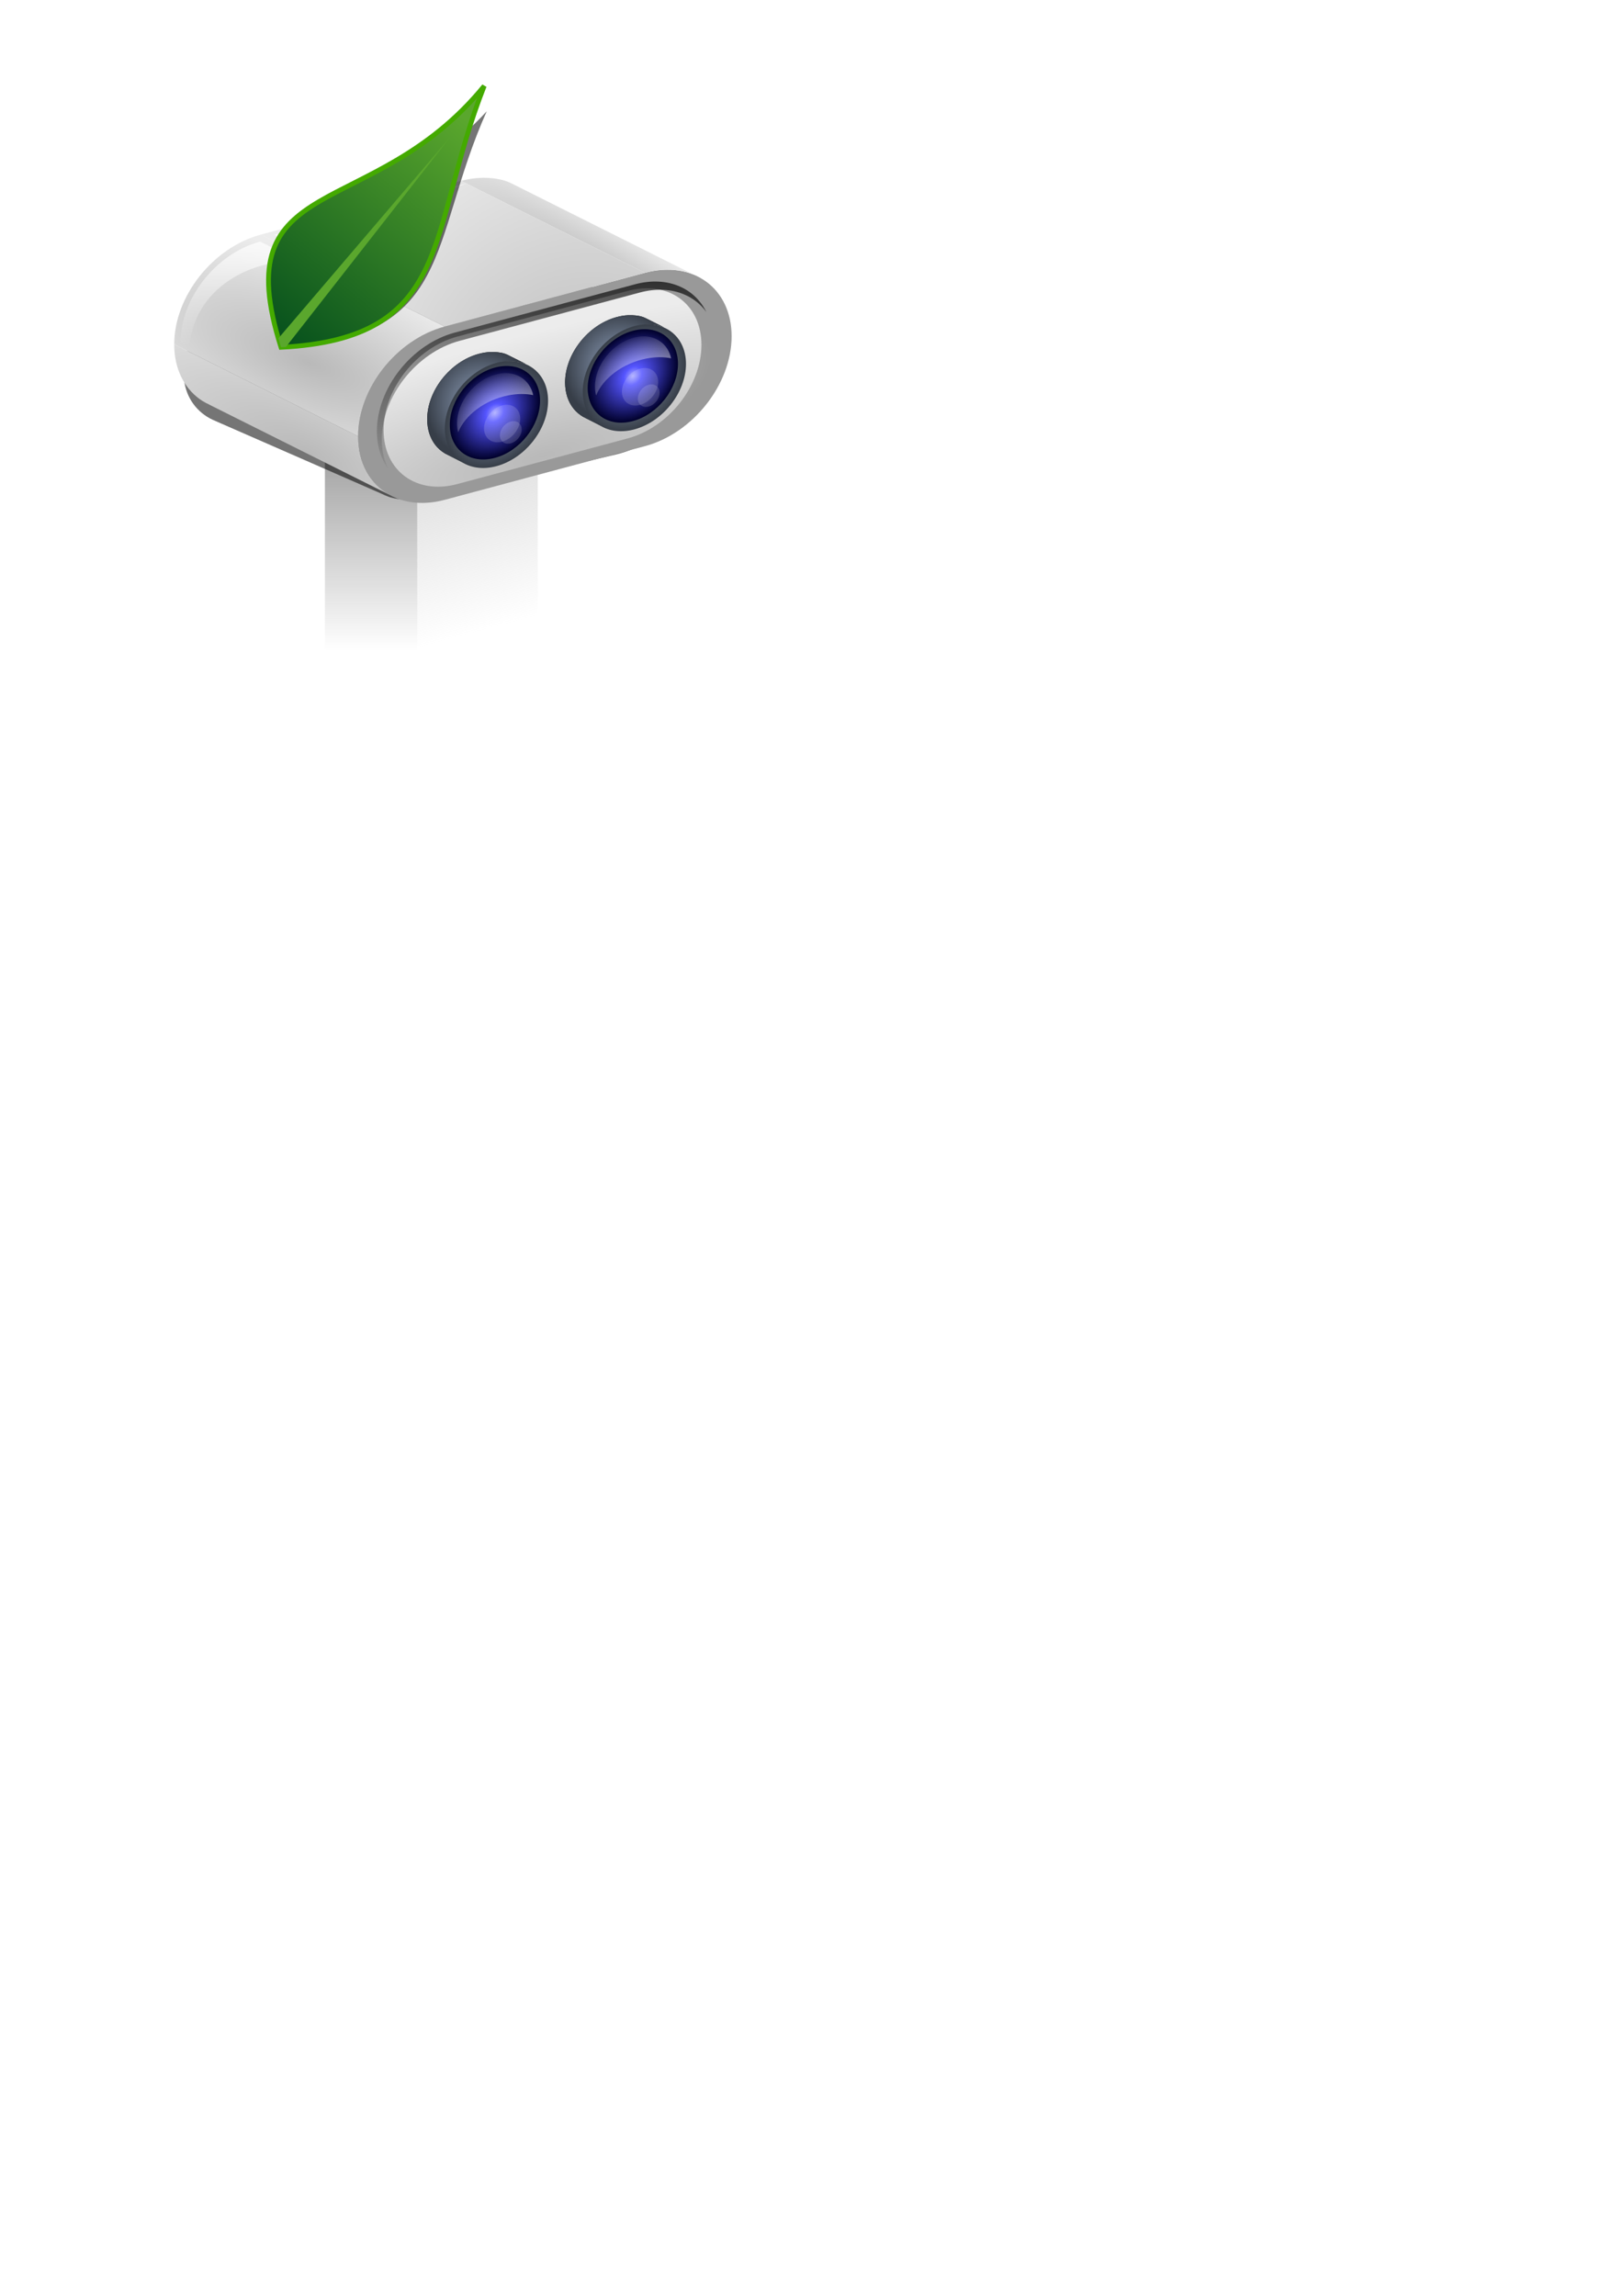 <?xml version="1.0" encoding="UTF-8" standalone="no"?>
<!-- Created with Inkscape (http://www.inkscape.org/) -->

<svg
   xmlns:dc="http://purl.org/dc/elements/1.1/"
   xmlns:cc="http://creativecommons.org/ns#"
   xmlns:rdf="http://www.w3.org/1999/02/22-rdf-syntax-ns#"
   xmlns:svg="http://www.w3.org/2000/svg"
   xmlns="http://www.w3.org/2000/svg"
   xmlns:xlink="http://www.w3.org/1999/xlink"
   xmlns:sodipodi="http://sodipodi.sourceforge.net/DTD/sodipodi-0.dtd"
   xmlns:inkscape="http://www.inkscape.org/namespaces/inkscape"
   width="210mm"
   height="297mm"
   id="svg2"
   version="1.1"
   inkscape:version="0.47pre4 r22446"
   sodipodi:docname="robotqt.svg">
  <defs
     id="defs4">
    <linearGradient
       id="linearGradient4593">
      <stop
         id="stop4595"
         offset="0"
         style="stop-color:#ffffff;stop-opacity:0.642;" />
      <stop
         id="stop4597"
         offset="1"
         style="stop-color:#ffffff;stop-opacity:0;" />
    </linearGradient>
    <linearGradient
       inkscape:collect="always"
       id="linearGradient4469">
      <stop
         style="stop-color:#b3b3b3;stop-opacity:1;"
         offset="0"
         id="stop4471" />
      <stop
         style="stop-color:#b3b3b3;stop-opacity:0;"
         offset="1"
         id="stop4473" />
    </linearGradient>
    <linearGradient
       inkscape:collect="always"
       id="linearGradient4461">
      <stop
         style="stop-color:#808080;stop-opacity:1;"
         offset="0"
         id="stop4463" />
      <stop
         style="stop-color:#808080;stop-opacity:0;"
         offset="1"
         id="stop4465" />
    </linearGradient>
    <linearGradient
       inkscape:collect="always"
       id="linearGradient4382">
      <stop
         style="stop-color:#024c1c;stop-opacity:1"
         offset="0"
         id="stop4384" />
      <stop
         style="stop-color:#5aa72d;stop-opacity:1"
         offset="1"
         id="stop4386" />
    </linearGradient>
    <linearGradient
       inkscape:collect="always"
       id="linearGradient3786">
      <stop
         style="stop-color:#6f7c91;stop-opacity:1"
         offset="0"
         id="stop3788" />
      <stop
         id="stop3794"
         offset="0.522"
         style="stop-color:#657184;stop-opacity:1;" />
      <stop
         style="stop-color:#373e48;stop-opacity:1"
         offset="1"
         id="stop3790" />
    </linearGradient>
    <linearGradient
       id="linearGradient3726">
      <stop
         style="stop-color:#aaaaff;stop-opacity:1"
         offset="0"
         id="stop3728" />
      <stop
         id="stop3734"
         offset="0.2"
         style="stop-color:#5555ff;stop-opacity:1" />
      <stop
         style="stop-color:#00002b;stop-opacity:1"
         offset="1"
         id="stop3730" />
    </linearGradient>
    <linearGradient
       inkscape:collect="always"
       id="linearGradient3712">
      <stop
         style="stop-color:#ffffff;stop-opacity:1;"
         offset="0"
         id="stop3714" />
      <stop
         style="stop-color:#ffffff;stop-opacity:0;"
         offset="1"
         id="stop3716" />
    </linearGradient>
    <linearGradient
       inkscape:collect="always"
       id="linearGradient3680">
      <stop
         style="stop-color:#000000;stop-opacity:1;"
         offset="0"
         id="stop3682" />
      <stop
         style="stop-color:#000000;stop-opacity:0;"
         offset="1"
         id="stop3684" />
    </linearGradient>
    <linearGradient
       inkscape:collect="always"
       id="linearGradient3615">
      <stop
         style="stop-color:#cccccc;stop-opacity:1"
         offset="0"
         id="stop3617" />
      <stop
         id="stop3623"
         offset="0.889"
         style="stop-color:#999999;stop-opacity:1" />
      <stop
         style="stop-color:#999999;stop-opacity:1"
         offset="1"
         id="stop3619" />
    </linearGradient>
    <linearGradient
       inkscape:collect="always"
       id="linearGradient3607">
      <stop
         style="stop-color:#b9b9b9;stop-opacity:1;"
         offset="0"
         id="stop3609" />
      <stop
         style="stop-color:#ececec;stop-opacity:1"
         offset="1"
         id="stop3611" />
    </linearGradient>
    <inkscape:perspective
       sodipodi:type="inkscape:persp3d"
       inkscape:vp_x="0 : 526.18109 : 1"
       inkscape:vp_y="0 : 1000 : 0"
       inkscape:vp_z="744.09448 : 526.18109 : 1"
       inkscape:persp3d-origin="372.04724 : 350.78739 : 1"
       id="perspective10" />
    <radialGradient
       inkscape:collect="always"
       xlink:href="#linearGradient3615"
       id="radialGradient3621"
       cx="269.872"
       cy="132.064"
       fx="269.872"
       fy="132.064"
       r="40.634"
       gradientTransform="matrix(1,-0.22,0.095,0.433,-14.96,137.516)"
       gradientUnits="userSpaceOnUse" />
    <radialGradient
       inkscape:collect="always"
       xlink:href="#linearGradient3607"
       id="radialGradient3625"
       cx="217.467"
       cy="131.451"
       fx="217.467"
       fy="131.451"
       r="29.422"
       gradientTransform="matrix(1.789,0.746,-0.287,0.688,-135.048,-122.568)"
       gradientUnits="userSpaceOnUse" />
    <radialGradient
       inkscape:collect="always"
       xlink:href="#linearGradient3607"
       id="radialGradient3627"
       cx="213.86"
       cy="151.241"
       fx="213.86"
       fy="151.241"
       r="24.922"
       gradientTransform="matrix(2.413,1.164,-0.46,0.954,-230.722,-243.25)"
       gradientUnits="userSpaceOnUse" />
    <radialGradient
       inkscape:collect="always"
       xlink:href="#linearGradient3607"
       id="radialGradient3629"
       cx="270.456"
       cy="130.808"
       fx="270.456"
       fy="130.808"
       r="41.781"
       gradientTransform="matrix(-1.094,1.094,-1.105,-1.105,718.453,-12.468)"
       gradientUnits="userSpaceOnUse" />
    <radialGradient
       inkscape:collect="always"
       xlink:href="#linearGradient3607"
       id="radialGradient3631"
       cx="280.8"
       cy="115.888"
       fx="280.8"
       fy="115.888"
       r="26.672"
       gradientTransform="matrix(1.985,1.24,-0.225,0.359,-249.011,-277.471)"
       gradientUnits="userSpaceOnUse" />
    <filter
       inkscape:collect="always"
       id="filter3676">
      <feGaussianBlur
         inkscape:collect="always"
         stdDeviation="2.801"
         id="feGaussianBlur3678" />
    </filter>
    <linearGradient
       inkscape:collect="always"
       xlink:href="#linearGradient3680"
       id="linearGradient3686"
       x1="268.571"
       y1="90.781"
       x2="268.571"
       y2="157.362"
       gradientUnits="userSpaceOnUse" />
    <clipPath
       clipPathUnits="userSpaceOnUse"
       id="clipPath3688">
      <path
         style="fill:#000000;fill-opacity:1;stroke:none"
         d="m 292.125,112.438 c 6.906,0.289 11.906,5.373 11.906,13 0,9.387 -7.551,18.954 -16.938,21.469 l -39.188,10.5 c -9.387,2.515 -16.938,-3.019 -16.938,-12.406 0,-9.387 7.551,-18.954 16.938,-21.469 l 39.188,-10.5 c 1.76,-0.472 3.438,-0.66 5.031,-0.594 z"
         id="path3690" />
    </clipPath>
    <radialGradient
       inkscape:collect="always"
       xlink:href="#linearGradient3607"
       id="radialGradient3704"
       gradientUnits="userSpaceOnUse"
       gradientTransform="matrix(2.284,-0.612,0.17,0.633,-369.991,205.316)"
       cx="266.193"
       cy="170.659"
       fx="266.193"
       fy="170.659"
       r="40.634" />
    <linearGradient
       inkscape:collect="always"
       xlink:href="#linearGradient3712"
       id="linearGradient3718"
       x1="203.07"
       y1="96.763"
       x2="203.07"
       y2="126.801"
       gradientUnits="userSpaceOnUse"
       gradientTransform="matrix(1.039,0,0,1.039,-9.523,-5.141)" />
    <linearGradient
       inkscape:collect="always"
       xlink:href="#linearGradient3712"
       id="linearGradient3720"
       x1="211.022"
       y1="92.542"
       x2="223.244"
       y2="126.801"
       gradientUnits="userSpaceOnUse"
       gradientTransform="matrix(1.103,0,0,1.103,-24.014,-11.032)" />
    <linearGradient
       inkscape:collect="always"
       xlink:href="#linearGradient3680"
       id="linearGradient3776"
       gradientUnits="userSpaceOnUse"
       x1="268.571"
       y1="90.781"
       x2="268.571"
       y2="157.362" />
    <filter
       inkscape:collect="always"
       id="filter3800"
       x="-0.127"
       width="1.255"
       y="-0.113"
       height="1.227">
      <feGaussianBlur
         inkscape:collect="always"
         stdDeviation="1.142"
         id="feGaussianBlur3802" />
    </filter>
    <radialGradient
       inkscape:collect="always"
       xlink:href="#linearGradient3786"
       id="radialGradient3813"
       gradientUnits="userSpaceOnUse"
       gradientTransform="matrix(0.664,-0.922,0.912,0.657,-112.027,375.274)"
       cx="365.16"
       cy="152.749"
       fx="365.16"
       fy="152.749"
       r="10.75" />
    <radialGradient
       inkscape:collect="always"
       xlink:href="#linearGradient3786"
       id="radialGradient3815"
       gradientUnits="userSpaceOnUse"
       cx="374.643"
       cy="125.219"
       fx="374.643"
       fy="125.219"
       r="13.929" />
    <radialGradient
       inkscape:collect="always"
       xlink:href="#linearGradient3726"
       id="radialGradient3817"
       gradientUnits="userSpaceOnUse"
       cx="374.643"
       cy="125.219"
       fx="374.643"
       fy="125.219"
       r="13.929" />
    <radialGradient
       inkscape:collect="always"
       xlink:href="#linearGradient3712"
       id="radialGradient3819"
       gradientUnits="userSpaceOnUse"
       gradientTransform="matrix(2.747,0,0,2.136,-750.958,-157.667)"
       cx="376.043"
       cy="142.739"
       fx="376.043"
       fy="142.739"
       r="8.281" />
    <radialGradient
       inkscape:collect="always"
       xlink:href="#linearGradient3786"
       id="radialGradient3837"
       gradientUnits="userSpaceOnUse"
       gradientTransform="matrix(0.664,-0.922,0.912,0.657,-112.027,375.274)"
       cx="365.16"
       cy="152.749"
       fx="365.16"
       fy="152.749"
       r="10.75" />
    <radialGradient
       inkscape:collect="always"
       xlink:href="#linearGradient3786"
       id="radialGradient3839"
       gradientUnits="userSpaceOnUse"
       cx="374.643"
       cy="125.219"
       fx="374.643"
       fy="125.219"
       r="13.929" />
    <radialGradient
       inkscape:collect="always"
       xlink:href="#linearGradient3726"
       id="radialGradient3841"
       gradientUnits="userSpaceOnUse"
       cx="374.643"
       cy="125.219"
       fx="374.643"
       fy="125.219"
       r="13.929" />
    <radialGradient
       inkscape:collect="always"
       xlink:href="#linearGradient3712"
       id="radialGradient3843"
       gradientUnits="userSpaceOnUse"
       gradientTransform="matrix(2.747,0,0,2.136,-750.958,-157.667)"
       cx="376.043"
       cy="142.739"
       fx="376.043"
       fy="142.739"
       r="8.281" />
    <inkscape:perspective
       id="perspective3967"
       inkscape:persp3d-origin="0.5 : 0.33333333 : 1"
       inkscape:vp_z="1 : 0.5 : 1"
       inkscape:vp_y="0 : 1000 : 0"
       inkscape:vp_x="0 : 0.5 : 1"
       sodipodi:type="inkscape:persp3d" />
    <linearGradient
       inkscape:collect="always"
       xlink:href="#linearGradient3680"
       id="linearGradient4118"
       gradientUnits="userSpaceOnUse"
       x1="268.571"
       y1="90.781"
       x2="268.571"
       y2="157.362" />
    <filter
       inkscape:collect="always"
       id="filter4371"
       x="-0.099"
       width="1.197"
       y="-0.153"
       height="1.307">
      <feGaussianBlur
         inkscape:collect="always"
         stdDeviation="4.522"
         id="feGaussianBlur4373" />
    </filter>
    <filter
       inkscape:collect="always"
       id="filter4394"
       x="-0.125"
       width="1.25"
       y="-0.115"
       height="1.231">
      <feGaussianBlur
         inkscape:collect="always"
         stdDeviation="2.369"
         id="feGaussianBlur4396" />
    </filter>
    <linearGradient
       inkscape:collect="always"
       xlink:href="#linearGradient4382"
       id="linearGradient4403"
       gradientUnits="userSpaceOnUse"
       gradientTransform="translate(44,64)"
       x1="199"
       y1="54.331"
       x2="239.406"
       y2="5.339" />
    <linearGradient
       inkscape:collect="always"
       xlink:href="#linearGradient4461"
       id="linearGradient4467"
       x1="78.571"
       y1="84.502"
       x2="78.571"
       y2="178.089"
       gradientUnits="userSpaceOnUse"
       gradientTransform="translate(167.143,12.857)" />
    <linearGradient
       inkscape:collect="always"
       xlink:href="#linearGradient4469"
       id="linearGradient4475"
       x1="98.351"
       y1="58.532"
       x2="98.351"
       y2="201.576"
       gradientUnits="userSpaceOnUse"
       gradientTransform="translate(173.039,57.643)" />
    <linearGradient
       inkscape:collect="always"
       xlink:href="#linearGradient4461"
       id="linearGradient4481"
       gradientUnits="userSpaceOnUse"
       gradientTransform="translate(167.143,12.857)"
       x1="78.571"
       y1="84.502"
       x2="78.571"
       y2="178.089" />
    <linearGradient
       inkscape:collect="always"
       xlink:href="#linearGradient4469"
       id="linearGradient4483"
       gradientUnits="userSpaceOnUse"
       gradientTransform="translate(173.039,57.643)"
       x1="98.351"
       y1="58.532"
       x2="98.351"
       y2="201.576" />
    <linearGradient
       inkscape:collect="always"
       xlink:href="#linearGradient4461"
       id="linearGradient4531"
       gradientUnits="userSpaceOnUse"
       gradientTransform="translate(167.143,12.857)"
       x1="78.571"
       y1="84.502"
       x2="78.571"
       y2="178.089" />
    <linearGradient
       inkscape:collect="always"
       xlink:href="#linearGradient4469"
       id="linearGradient4533"
       gradientUnits="userSpaceOnUse"
       gradientTransform="translate(173.039,57.643)"
       x1="98.351"
       y1="58.532"
       x2="98.351"
       y2="201.576" />
    <radialGradient
       inkscape:collect="always"
       xlink:href="#linearGradient3615"
       id="radialGradient4535"
       gradientUnits="userSpaceOnUse"
       gradientTransform="matrix(1,-0.22,0.095,0.433,-14.96,137.516)"
       cx="269.872"
       cy="132.064"
       fx="269.872"
       fy="132.064"
       r="40.634" />
    <radialGradient
       inkscape:collect="always"
       xlink:href="#linearGradient3607"
       id="radialGradient4537"
       gradientUnits="userSpaceOnUse"
       gradientTransform="matrix(2.284,-0.612,0.17,0.633,-369.991,205.316)"
       cx="266.193"
       cy="170.659"
       fx="266.193"
       fy="170.659"
       r="40.634" />
    <linearGradient
       inkscape:collect="always"
       xlink:href="#linearGradient3680"
       id="linearGradient4539"
       gradientUnits="userSpaceOnUse"
       x1="268.571"
       y1="90.781"
       x2="268.571"
       y2="157.362" />
    <radialGradient
       inkscape:collect="always"
       xlink:href="#linearGradient3607"
       id="radialGradient4541"
       gradientUnits="userSpaceOnUse"
       gradientTransform="matrix(1.985,1.24,-0.225,0.359,-249.011,-277.471)"
       cx="280.8"
       cy="115.888"
       fx="280.8"
       fy="115.888"
       r="26.672" />
    <radialGradient
       inkscape:collect="always"
       xlink:href="#linearGradient3607"
       id="radialGradient4543"
       gradientUnits="userSpaceOnUse"
       gradientTransform="matrix(-1.094,1.094,-1.105,-1.105,718.453,-12.468)"
       cx="270.456"
       cy="130.808"
       fx="270.456"
       fy="130.808"
       r="41.781" />
    <radialGradient
       inkscape:collect="always"
       xlink:href="#linearGradient3607"
       id="radialGradient4545"
       gradientUnits="userSpaceOnUse"
       gradientTransform="matrix(1.789,0.746,-0.287,0.688,-135.048,-122.568)"
       cx="217.467"
       cy="131.451"
       fx="217.467"
       fy="131.451"
       r="29.422" />
    <radialGradient
       inkscape:collect="always"
       xlink:href="#linearGradient3607"
       id="radialGradient4547"
       gradientUnits="userSpaceOnUse"
       gradientTransform="matrix(2.413,1.164,-0.46,0.954,-230.722,-243.25)"
       cx="213.86"
       cy="151.241"
       fx="213.86"
       fy="151.241"
       r="24.922" />
    <linearGradient
       inkscape:collect="always"
       xlink:href="#linearGradient3712"
       id="linearGradient4549"
       gradientUnits="userSpaceOnUse"
       gradientTransform="matrix(1.103,0,0,1.103,-24.014,-11.032)"
       x1="211.022"
       y1="92.542"
       x2="223.244"
       y2="126.801" />
    <linearGradient
       inkscape:collect="always"
       xlink:href="#linearGradient3712"
       id="linearGradient4551"
       gradientUnits="userSpaceOnUse"
       gradientTransform="matrix(1.039,0,0,1.039,-9.523,-5.141)"
       x1="203.07"
       y1="96.763"
       x2="203.07"
       y2="126.801" />
    <radialGradient
       inkscape:collect="always"
       xlink:href="#linearGradient3786"
       id="radialGradient4553"
       gradientUnits="userSpaceOnUse"
       gradientTransform="matrix(0.664,-0.922,0.912,0.657,-112.027,375.274)"
       cx="365.16"
       cy="152.749"
       fx="365.16"
       fy="152.749"
       r="10.75" />
    <radialGradient
       inkscape:collect="always"
       xlink:href="#linearGradient3786"
       id="radialGradient4555"
       gradientUnits="userSpaceOnUse"
       cx="374.643"
       cy="125.219"
       fx="374.643"
       fy="125.219"
       r="13.929" />
    <radialGradient
       inkscape:collect="always"
       xlink:href="#linearGradient3726"
       id="radialGradient4557"
       gradientUnits="userSpaceOnUse"
       cx="374.643"
       cy="125.219"
       fx="374.643"
       fy="125.219"
       r="13.929" />
    <radialGradient
       inkscape:collect="always"
       xlink:href="#linearGradient3712"
       id="radialGradient4559"
       gradientUnits="userSpaceOnUse"
       gradientTransform="matrix(2.747,0,0,2.136,-750.958,-157.667)"
       cx="376.043"
       cy="142.739"
       fx="376.043"
       fy="142.739"
       r="8.281" />
    <radialGradient
       inkscape:collect="always"
       xlink:href="#linearGradient3786"
       id="radialGradient4561"
       gradientUnits="userSpaceOnUse"
       gradientTransform="matrix(0.664,-0.922,0.912,0.657,-112.027,375.274)"
       cx="365.16"
       cy="152.749"
       fx="365.16"
       fy="152.749"
       r="10.75" />
    <radialGradient
       inkscape:collect="always"
       xlink:href="#linearGradient3786"
       id="radialGradient4563"
       gradientUnits="userSpaceOnUse"
       cx="374.643"
       cy="125.219"
       fx="374.643"
       fy="125.219"
       r="13.929" />
    <radialGradient
       inkscape:collect="always"
       xlink:href="#linearGradient3726"
       id="radialGradient4565"
       gradientUnits="userSpaceOnUse"
       cx="374.643"
       cy="125.219"
       fx="374.643"
       fy="125.219"
       r="13.929" />
    <radialGradient
       inkscape:collect="always"
       xlink:href="#linearGradient3712"
       id="radialGradient4567"
       gradientUnits="userSpaceOnUse"
       gradientTransform="matrix(2.747,0,0,2.136,-750.958,-157.667)"
       cx="376.043"
       cy="142.739"
       fx="376.043"
       fy="142.739"
       r="8.281" />
    <linearGradient
       inkscape:collect="always"
       xlink:href="#linearGradient4382"
       id="linearGradient4569"
       gradientUnits="userSpaceOnUse"
       gradientTransform="translate(44,64)"
       x1="199"
       y1="54.331"
       x2="239.406"
       y2="5.339" />
    <radialGradient
       inkscape:collect="always"
       xlink:href="#linearGradient4593"
       id="radialGradient4591"
       cx="255.356"
       cy="734.824"
       fx="255.356"
       fy="734.824"
       r="66.609"
       gradientTransform="matrix(-3.388,1.9741664e-6,-3.1503374e-8,-0.31,1126.736,414.483)"
       gradientUnits="userSpaceOnUse" />
    <linearGradient
       inkscape:collect="always"
       xlink:href="#linearGradient4461"
       id="linearGradient4642"
       gradientUnits="userSpaceOnUse"
       gradientTransform="translate(167.143,12.857)"
       x1="78.571"
       y1="84.502"
       x2="78.571"
       y2="178.089" />
    <linearGradient
       inkscape:collect="always"
       xlink:href="#linearGradient4469"
       id="linearGradient4644"
       gradientUnits="userSpaceOnUse"
       gradientTransform="translate(173.039,57.643)"
       x1="98.351"
       y1="58.532"
       x2="98.351"
       y2="201.576" />
    <radialGradient
       inkscape:collect="always"
       xlink:href="#linearGradient3615"
       id="radialGradient4646"
       gradientUnits="userSpaceOnUse"
       gradientTransform="matrix(1,-0.22,0.095,0.433,-14.96,137.516)"
       cx="269.872"
       cy="132.064"
       fx="269.872"
       fy="132.064"
       r="40.634" />
    <radialGradient
       inkscape:collect="always"
       xlink:href="#linearGradient3607"
       id="radialGradient4648"
       gradientUnits="userSpaceOnUse"
       gradientTransform="matrix(2.284,-0.612,0.17,0.633,-369.991,205.316)"
       cx="266.193"
       cy="170.659"
       fx="266.193"
       fy="170.659"
       r="40.634" />
    <linearGradient
       inkscape:collect="always"
       xlink:href="#linearGradient3680"
       id="linearGradient4650"
       gradientUnits="userSpaceOnUse"
       x1="268.571"
       y1="90.781"
       x2="268.571"
       y2="157.362" />
    <radialGradient
       inkscape:collect="always"
       xlink:href="#linearGradient3607"
       id="radialGradient4652"
       gradientUnits="userSpaceOnUse"
       gradientTransform="matrix(1.985,1.24,-0.225,0.359,-249.011,-277.471)"
       cx="280.8"
       cy="115.888"
       fx="280.8"
       fy="115.888"
       r="26.672" />
    <radialGradient
       inkscape:collect="always"
       xlink:href="#linearGradient3607"
       id="radialGradient4654"
       gradientUnits="userSpaceOnUse"
       gradientTransform="matrix(-1.094,1.094,-1.105,-1.105,718.453,-12.468)"
       cx="270.456"
       cy="130.808"
       fx="270.456"
       fy="130.808"
       r="41.781" />
    <radialGradient
       inkscape:collect="always"
       xlink:href="#linearGradient3607"
       id="radialGradient4656"
       gradientUnits="userSpaceOnUse"
       gradientTransform="matrix(1.789,0.746,-0.287,0.688,-135.048,-122.568)"
       cx="217.467"
       cy="131.451"
       fx="217.467"
       fy="131.451"
       r="29.422" />
    <radialGradient
       inkscape:collect="always"
       xlink:href="#linearGradient3607"
       id="radialGradient4658"
       gradientUnits="userSpaceOnUse"
       gradientTransform="matrix(2.413,1.164,-0.46,0.954,-230.722,-243.25)"
       cx="213.86"
       cy="151.241"
       fx="213.86"
       fy="151.241"
       r="24.922" />
    <linearGradient
       inkscape:collect="always"
       xlink:href="#linearGradient3712"
       id="linearGradient4660"
       gradientUnits="userSpaceOnUse"
       gradientTransform="matrix(1.103,0,0,1.103,-24.014,-11.032)"
       x1="211.022"
       y1="92.542"
       x2="223.244"
       y2="126.801" />
    <linearGradient
       inkscape:collect="always"
       xlink:href="#linearGradient3712"
       id="linearGradient4662"
       gradientUnits="userSpaceOnUse"
       gradientTransform="matrix(1.039,0,0,1.039,-9.523,-5.141)"
       x1="203.07"
       y1="96.763"
       x2="203.07"
       y2="126.801" />
    <radialGradient
       inkscape:collect="always"
       xlink:href="#linearGradient3786"
       id="radialGradient4664"
       gradientUnits="userSpaceOnUse"
       gradientTransform="matrix(0.664,-0.922,0.912,0.657,-112.027,375.274)"
       cx="365.16"
       cy="152.749"
       fx="365.16"
       fy="152.749"
       r="10.75" />
    <radialGradient
       inkscape:collect="always"
       xlink:href="#linearGradient3786"
       id="radialGradient4666"
       gradientUnits="userSpaceOnUse"
       cx="374.643"
       cy="125.219"
       fx="374.643"
       fy="125.219"
       r="13.929" />
    <radialGradient
       inkscape:collect="always"
       xlink:href="#linearGradient3726"
       id="radialGradient4668"
       gradientUnits="userSpaceOnUse"
       cx="374.643"
       cy="125.219"
       fx="374.643"
       fy="125.219"
       r="13.929" />
    <radialGradient
       inkscape:collect="always"
       xlink:href="#linearGradient3712"
       id="radialGradient4670"
       gradientUnits="userSpaceOnUse"
       gradientTransform="matrix(2.747,0,0,2.136,-750.958,-157.667)"
       cx="376.043"
       cy="142.739"
       fx="376.043"
       fy="142.739"
       r="8.281" />
    <radialGradient
       inkscape:collect="always"
       xlink:href="#linearGradient3786"
       id="radialGradient4672"
       gradientUnits="userSpaceOnUse"
       gradientTransform="matrix(0.664,-0.922,0.912,0.657,-112.027,375.274)"
       cx="365.16"
       cy="152.749"
       fx="365.16"
       fy="152.749"
       r="10.75" />
    <radialGradient
       inkscape:collect="always"
       xlink:href="#linearGradient3786"
       id="radialGradient4674"
       gradientUnits="userSpaceOnUse"
       cx="374.643"
       cy="125.219"
       fx="374.643"
       fy="125.219"
       r="13.929" />
    <radialGradient
       inkscape:collect="always"
       xlink:href="#linearGradient3726"
       id="radialGradient4676"
       gradientUnits="userSpaceOnUse"
       cx="374.643"
       cy="125.219"
       fx="374.643"
       fy="125.219"
       r="13.929" />
    <radialGradient
       inkscape:collect="always"
       xlink:href="#linearGradient3712"
       id="radialGradient4678"
       gradientUnits="userSpaceOnUse"
       gradientTransform="matrix(2.747,0,0,2.136,-750.958,-157.667)"
       cx="376.043"
       cy="142.739"
       fx="376.043"
       fy="142.739"
       r="8.281" />
    <linearGradient
       inkscape:collect="always"
       xlink:href="#linearGradient4382"
       id="linearGradient4680"
       gradientUnits="userSpaceOnUse"
       gradientTransform="translate(44,64)"
       x1="199"
       y1="54.331"
       x2="239.406"
       y2="5.339" />
    <radialGradient
       inkscape:collect="always"
       xlink:href="#linearGradient4593"
       id="radialGradient4682"
       gradientUnits="userSpaceOnUse"
       gradientTransform="matrix(-3.388,1.9741664e-6,-3.1503374e-8,-0.31,1126.736,414.483)"
       cx="255.356"
       cy="734.824"
       fx="255.356"
       fy="734.824"
       r="66.609" />
    <linearGradient
       inkscape:collect="always"
       xlink:href="#linearGradient4469"
       id="linearGradient4709"
       gradientUnits="userSpaceOnUse"
       gradientTransform="translate(173.039,57.643)"
       x1="98.351"
       y1="58.532"
       x2="98.351"
       y2="201.576" />
    <radialGradient
       inkscape:collect="always"
       xlink:href="#linearGradient3786"
       id="radialGradient4711"
       gradientUnits="userSpaceOnUse"
       cx="374.643"
       cy="125.219"
       fx="374.643"
       fy="125.219"
       r="13.929" />
    <radialGradient
       inkscape:collect="always"
       xlink:href="#linearGradient3726"
       id="radialGradient4713"
       gradientUnits="userSpaceOnUse"
       cx="374.643"
       cy="125.219"
       fx="374.643"
       fy="125.219"
       r="13.929" />
    <radialGradient
       inkscape:collect="always"
       xlink:href="#linearGradient3786"
       id="radialGradient4715"
       gradientUnits="userSpaceOnUse"
       cx="374.643"
       cy="125.219"
       fx="374.643"
       fy="125.219"
       r="13.929" />
    <radialGradient
       inkscape:collect="always"
       xlink:href="#linearGradient3726"
       id="radialGradient4717"
       gradientUnits="userSpaceOnUse"
       cx="374.643"
       cy="125.219"
       fx="374.643"
       fy="125.219"
       r="13.929" />
    <radialGradient
       inkscape:collect="always"
       xlink:href="#linearGradient4593"
       id="radialGradient4720"
       gradientUnits="userSpaceOnUse"
       gradientTransform="matrix(-7.614,4.4369929e-6,-7.0804693e-8,-0.697,2197.471,816.482)"
       cx="255.356"
       cy="734.824"
       fx="255.356"
       fy="734.824"
       r="66.609" />
  </defs>
  <sodipodi:namedview
     id="base"
     pagecolor="#ffffff"
     bordercolor="#666666"
     borderopacity="1.0"
     inkscape:pageopacity="0.0"
     inkscape:pageshadow="2"
     inkscape:zoom="0.7"
     inkscape:cx="343.88078"
     inkscape:cy="878.16493"
     inkscape:document-units="px"
     inkscape:current-layer="layer1"
     showgrid="false"
     showguides="true"
     inkscape:guide-bbox="true"
     inkscape:snap-global="false"
     inkscape:window-width="1280"
     inkscape:window-height="727"
     inkscape:window-x="0"
     inkscape:window-y="25"
     inkscape:window-maximized="1" />
  <g
     inkscape:label="Camada 1"
     inkscape:groupmode="layer"
     id="layer1">
    <g
       id="g4495"
       transform="matrix(2.248,0,0,2.248,-334.9,-115.08)"
       inkscape:export-filename="/media/93DB-E501/icon.png"
       inkscape:export-xdpi="360.01999"
       inkscape:export-ydpi="360.01999">
      <g
         transform="matrix(0.624,0,0,0.624,78.777,73.546)"
         id="g4477">
        <path
           style="fill:url(#linearGradient4642);fill-opacity:1;stroke:none"
           d="m 225.767,115.049 0,75.357 32.206,16.103 0,-75.357 -32.206,-16.103 z"
           id="rect4453"
           sodipodi:nodetypes="ccccc" />
        <path
           id="rect4451"
           d="m 267.069,200.285 43.464,0 0,75.339 -43.464,0 0,-75.339 z"
           style="fill:url(#linearGradient4709);fill-opacity:1;stroke:none"
           transform="matrix(0.966,-0.259,0,1,0,0)" />
      </g>
      <g
         id="g4419">
        <path
           style="fill:#000000;fill-opacity:0.541;stroke:none;filter:url(#filter4371)"
           d="m 247.451,109.875 c -1.247,0.051 -2.555,0.263 -3.889,0.656 l -39.57,11.688 c -9.485,2.798 -17.117,13.433 -17.117,23.875 0,5.221 1.902,9.377 4.996,11.875 0.773,0.624 1.646,1.082 2.526,1.562 l 35.029,19.281 c 0.422,0.259 0.85,0.515 1.306,0.719 0.44,0.242 0.93,0.394 1.419,0.531 2.426,0.732 5.211,0.718 8.175,-0.156 l 39.57,-11.688 c 9.485,-2.798 17.117,-13.433 17.117,-23.875 0,-6.526 -2.969,-11.4 -7.522,-13.438 L 253.497,111.062 c -1.421,-0.782 -3.081,-1.107 -4.826,-1.188 -0.403,-0.018 -0.805,-0.017 -1.221,0 z m 36.334,20 c 0.415,-0.018 0.817,-0.018 1.221,0 0.504,0.022 0.993,0.079 1.476,0.156 -0.486,-0.079 -0.968,-0.133 -1.476,-0.156 -0.537,-0.025 -1.088,-0.008 -1.646,0.031 -0.558,0.04 -1.126,0.113 -1.703,0.219 -0.577,0.106 -1.167,0.231 -1.76,0.406 0.592,-0.175 1.183,-0.3 1.76,-0.406 0.578,-0.107 1.144,-0.179 1.703,-0.219 0.14,-0.01 0.287,-0.025 0.426,-0.031 z m -60.576,36.219 c 0,0.557 0.043,1.093 0.085,1.625 -0.043,-0.532 -0.085,-1.068 -0.085,-1.625 z"
           id="path4064"
           transform="matrix(1.011,0,0,0.804,-0.003,14.799)" />
        <path
           style="fill:url(#radialGradient4646);fill-opacity:1;stroke:none"
           d="m 245.714,122.208 43.571,-11.675 c 10.442,-2.798 18.849,3.356 18.849,13.798 0,10.442 -8.407,21.101 -18.849,23.899 l -43.571,11.675 c -10.442,2.798 -18.849,-3.356 -18.849,-13.798 0,-10.442 8.407,-21.101 18.849,-23.899 z"
           id="rect2816" />
        <path
           id="path3702"
           d="m 248.459,124.401 37.072,-9.934 c 8.885,-2.381 16.037,2.855 16.037,11.74 0,8.885 -7.153,17.954 -16.037,20.335 l -37.072,9.934 c -8.885,2.381 -16.037,-2.855 -16.037,-11.74 0,-8.885 7.153,-17.954 16.037,-20.335 z"
           style="fill:url(#radialGradient4648);fill-opacity:1;stroke:none" />
        <path
           style="fill:url(#linearGradient4650);fill-opacity:1;stroke:none;filter:url(#filter3676)"
           d="m 309.884,97.504 c -2.349,0.028 -4.833,0.35 -7.375,1.031 l -67.875,18.187 c -16.27,4.36 -29.375,20.98 -29.375,37.25 0,16.27 13.105,25.86 29.375,21.5 l 67.875,-18.188 c 16.27,-4.36 29.375,-20.98 29.375,-37.25 0,-13.728 -9.313,-22.682 -22,-22.531 z m -16.688,16.719 c 6.906,0.289 11.906,5.373 11.906,13 0,9.387 -7.551,18.954 -16.938,21.469 l -39.188,10.5 c -9.387,2.515 -16.938,-3.019 -16.938,-12.406 0,-9.387 7.551,-18.954 16.938,-21.469 l 39.188,-10.5 c 1.76,-0.472 3.438,-0.66 5.031,-0.594 z"
           id="path3633"
           clip-path="url(#clipPath3688)" />
        <path
           style="fill:url(#radialGradient4652);fill-opacity:1;stroke:none"
           d="m 253.562,89.875 c -1.372,0.051 -2.813,0.263 -4.281,0.656 l 40,20 c 3.916,-1.049 7.555,-0.848 10.562,0.375 l -39.625,-19.844 c -1.565,-0.782 -3.392,-1.107 -5.312,-1.188 -0.443,-0.019 -0.886,-0.017 -1.344,0 z m 47.719,21.75 c 0.465,0.259 0.918,0.532 1.344,0.844 -0.408,-0.3 -0.808,-0.591 -1.25,-0.812 l -0.094,-0.031 z"
           id="path3591"
           sodipodi:nodetypes="cccccsccscc" />
        <path
           id="path3599"
           d="m 249.281,90.531 -43.562,11.688 40,20 43.562,-11.688 -40,-20 z"
           style="fill:url(#radialGradient4654);fill-opacity:1;stroke:none"
           sodipodi:nodetypes="ccccc" />
        <path
           style="fill:url(#radialGradient4656);fill-opacity:1;stroke:none"
           d="m 205.719,102.219 c -10.442,2.798 -18.844,13.433 -18.844,23.875 l 40,20 c 0,-10.442 8.402,-21.077 18.844,-23.875 l -40,-20 z"
           id="path3601"
           sodipodi:nodetypes="ccccc" />
        <path
           id="path3603"
           d="m 186.875,126.094 c 0,5.221 2.094,9.377 5.5,11.875 0.851,0.624 1.812,1.082 2.781,1.562 l 38.562,19.281 c -4.186,-2.33 -6.844,-6.845 -6.844,-12.719 l -40,-20 z m 48.281,33.438 c 0.484,0.242 1.024,0.394 1.562,0.531 -0.534,-0.146 -1.061,-0.327 -1.562,-0.531 z"
           style="fill:url(#radialGradient4658);fill-opacity:1;stroke:none"
           sodipodi:nodetypes="cscccccsc" />
        <path
           sodipodi:nodetypes="cccc"
           style="fill:url(#linearGradient4660);fill-opacity:1;stroke:none"
           d="m 250.63,91.018 -41.941,11.252 15.827,7.913 c -10.158,-10.277 8.567,-12.188 26.114,-19.166 z"
           id="path3708" />
        <path
           sodipodi:nodetypes="ccccc"
           id="path3710"
           d="m 205.574,103.734 c -9.604,2.574 -17.332,12.355 -17.332,21.96 l 1.934,0.967 c 1.155,-14.26 16.142,-19.855 24.693,-18.279 l -9.295,-4.647 z"
           style="fill:url(#linearGradient4662);fill-opacity:1;stroke:none" />
        <g
           id="g3804"
           transform="translate(-16,0)">
          <path
             style="fill:#1c2224;fill-opacity:1;stroke:none;filter:url(#filter3800)"
             d="m 271.656,127.75 c -0.816,0.035 -1.659,0.173 -2.531,0.406 -6.203,1.662 -11.219,8.016 -11.219,14.219 0,2.27 0.656,4.198 1.812,5.656 0.578,0.729 1.297,1.339 2.094,1.812 l 4.062,2.062 c -2.439,-1.407 -3.969,-4.088 -3.969,-7.531 0,-6.203 5.016,-12.557 11.219,-14.219 2.326,-0.623 4.489,-0.512 6.281,0.219 l -4,-2 c -0.865,-0.427 -1.882,-0.58 -2.938,-0.625 -0.264,-0.011 -0.54,-0.012 -0.812,0 z"
             id="path3798" />
          <path
             id="path3778"
             d="m 271.656,127.75 c -0.816,0.035 -1.659,0.173 -2.531,0.406 -6.203,1.662 -11.219,8.016 -11.219,14.219 0,2.27 0.656,4.198 1.812,5.656 0.578,0.729 1.297,1.339 2.094,1.812 l 4.062,2.062 c -2.439,-1.407 -3.969,-4.088 -3.969,-7.531 0,-6.203 5.016,-12.557 11.219,-14.219 2.326,-0.623 4.489,-0.512 6.281,0.219 l -4,-2 c -0.865,-0.427 -1.882,-0.58 -2.938,-0.625 -0.264,-0.011 -0.54,-0.012 -0.812,0 z"
             style="fill:url(#radialGradient4664);fill-opacity:1;stroke:none" />
          <path
             id="path3724"
             d="m 388.571,125.219 c 0,7.693 -6.236,13.929 -13.929,13.929 -7.693,0 -13.929,-6.236 -13.929,-13.929 0,-7.693 6.236,-13.929 13.929,-13.929 7.693,0 13.929,6.236 13.929,13.929 z"
             style="fill:url(#radialGradient4711);fill-opacity:1;stroke:none"
             transform="matrix(0.806,-0.216,0,0.806,-28.983,121.35)" />
          <path
             id="path3722"
             d="m 388.571,125.219 c 0,7.693 -6.236,13.929 -13.929,13.929 -7.693,0 -13.929,-6.236 -13.929,-13.929 0,-7.693 6.236,-13.929 13.929,-13.929 7.693,0 13.929,6.236 13.929,13.929 z"
             style="fill:url(#radialGradient4713);fill-opacity:1;stroke:none"
             transform="matrix(0.705,-0.189,0,0.705,8.523,123.49)" />
          <path
             id="path3757"
             d="m 275.25,132.344 c -0.785,-0.034 -1.603,0.081 -2.469,0.312 -4.618,1.237 -8.375,5.976 -8.375,10.594 0,0.709 0.084,1.356 0.25,1.969 1.442,-3.687 5.763,-7.026 10.875,-8.031 1.966,-0.387 3.823,-0.389 5.438,-0.062 -0.613,-2.829 -2.839,-4.657 -5.719,-4.781 z"
             style="fill:url(#radialGradient4670);fill-opacity:1;stroke:none" />
          <path
             id="path3766"
             d="m 388.571,125.219 c 0,7.693 -6.236,13.929 -13.929,13.929 -7.693,0 -13.929,-6.236 -13.929,-13.929 0,-7.693 6.236,-13.929 13.929,-13.929 7.693,0 13.929,6.236 13.929,13.929 z"
             style="fill:#ffffff;fill-opacity:0.153;stroke:none"
             transform="matrix(0.283,-0.076,0,0.283,168.185,136.35)" />
          <path
             id="path3770"
             d="m 388.571,125.219 c 0,7.693 -6.236,13.929 -13.929,13.929 -7.693,0 -13.929,-6.236 -13.929,-13.929 0,-7.693 6.236,-13.929 13.929,-13.929 7.693,0 13.929,6.236 13.929,13.929 z"
             style="fill:#ffffff;fill-opacity:0.153;stroke:none"
             transform="matrix(0.17,-0.045,0,0.17,212.407,140.818)" />
        </g>
        <g
           transform="translate(14,-8)"
           id="g3821">
          <path
             id="path3823"
             d="m 271.656,127.75 c -0.816,0.035 -1.659,0.173 -2.531,0.406 -6.203,1.662 -11.219,8.016 -11.219,14.219 0,2.27 0.656,4.198 1.812,5.656 0.578,0.729 1.297,1.339 2.094,1.812 l 4.062,2.062 c -2.439,-1.407 -3.969,-4.088 -3.969,-7.531 0,-6.203 5.016,-12.557 11.219,-14.219 2.326,-0.623 4.489,-0.512 6.281,0.219 l -4,-2 c -0.865,-0.427 -1.882,-0.58 -2.938,-0.625 -0.264,-0.011 -0.54,-0.012 -0.812,0 z"
             style="fill:#1c2224;fill-opacity:1;stroke:none;filter:url(#filter3800)" />
          <path
             style="fill:url(#radialGradient4672);fill-opacity:1;stroke:none"
             d="m 271.656,127.75 c -0.816,0.035 -1.659,0.173 -2.531,0.406 -6.203,1.662 -11.219,8.016 -11.219,14.219 0,2.27 0.656,4.198 1.812,5.656 0.578,0.729 1.297,1.339 2.094,1.812 l 4.062,2.062 c -2.439,-1.407 -3.969,-4.088 -3.969,-7.531 0,-6.203 5.016,-12.557 11.219,-14.219 2.326,-0.623 4.489,-0.512 6.281,0.219 l -4,-2 c -0.865,-0.427 -1.882,-0.58 -2.938,-0.625 -0.264,-0.011 -0.54,-0.012 -0.812,0 z"
             id="path3825" />
          <path
             id="path3827"
             d="m 388.571,125.219 c 0,7.693 -6.236,13.929 -13.929,13.929 -7.693,0 -13.929,-6.236 -13.929,-13.929 0,-7.693 6.236,-13.929 13.929,-13.929 7.693,0 13.929,6.236 13.929,13.929 z"
             style="fill:url(#radialGradient4715);fill-opacity:1;stroke:none"
             transform="matrix(0.806,-0.216,0,0.806,-28.983,121.35)" />
          <path
             id="path3829"
             d="m 388.571,125.219 c 0,7.693 -6.236,13.929 -13.929,13.929 -7.693,0 -13.929,-6.236 -13.929,-13.929 0,-7.693 6.236,-13.929 13.929,-13.929 7.693,0 13.929,6.236 13.929,13.929 z"
             style="fill:url(#radialGradient4717);fill-opacity:1;stroke:none"
             transform="matrix(0.705,-0.189,0,0.705,8.523,123.49)" />
          <path
             style="fill:url(#radialGradient4678);fill-opacity:1;stroke:none"
             d="m 275.25,132.344 c -0.785,-0.034 -1.603,0.081 -2.469,0.312 -4.618,1.237 -8.375,5.976 -8.375,10.594 0,0.709 0.084,1.356 0.25,1.969 1.442,-3.687 5.763,-7.026 10.875,-8.031 1.966,-0.387 3.823,-0.389 5.438,-0.062 -0.613,-2.829 -2.839,-4.657 -5.719,-4.781 z"
             id="path3831" />
          <path
             id="path3833"
             d="m 388.571,125.219 c 0,7.693 -6.236,13.929 -13.929,13.929 -7.693,0 -13.929,-6.236 -13.929,-13.929 0,-7.693 6.236,-13.929 13.929,-13.929 7.693,0 13.929,6.236 13.929,13.929 z"
             style="fill:#ffffff;fill-opacity:0.153;stroke:none"
             transform="matrix(0.283,-0.076,0,0.283,168.185,136.35)" />
          <path
             id="path3835"
             d="m 388.571,125.219 c 0,7.693 -6.236,13.929 -13.929,13.929 -7.693,0 -13.929,-6.236 -13.929,-13.929 0,-7.693 6.236,-13.929 13.929,-13.929 7.693,0 13.929,6.236 13.929,13.929 z"
             style="fill:#ffffff;fill-opacity:0.153;stroke:none"
             transform="matrix(0.17,-0.045,0,0.17,212.407,140.818)" />
        </g>
        <g
           id="g4398"
           transform="matrix(1.042,0,0,1.042,-37.308,11.322)">
          <path
             style="fill:#000000;fill-opacity:0.541;stroke:none;filter:url(#filter4394)"
             d="m 237.423,110.78 c 36.332,-1.66 30.738,-21.985 42.975,-49.294 -23.752,25.988 -54.453,15.66 -42.975,49.294 z"
             id="path4390"
             sodipodi:nodetypes="ccc" />
          <path
             sodipodi:nodetypes="ccc"
             id="path4375"
             d="m 237.444,110.755 c 36.279,-1.836 30.482,-24.328 42.426,-54.548 -23.462,28.758 -54.238,17.329 -42.426,54.548 z"
             style="fill:url(#linearGradient4680);fill-opacity:1;stroke:#44aa00;stroke-width:1px;stroke-linecap:butt;stroke-linejoin:miter;stroke-opacity:1" />
          <path
             id="path4377"
             d="m 272.812,66.812 -35.906,42.062 c 0.181,0.622 0.325,1.224 0.531,1.875 0.356,-0.018 0.683,-0.041 1.031,-0.062 l 34.344,-43.875 z"
             style="fill:#5aa72d;fill-opacity:1;stroke:none" />
        </g>
      </g>
    </g>
  </g>
</svg>
